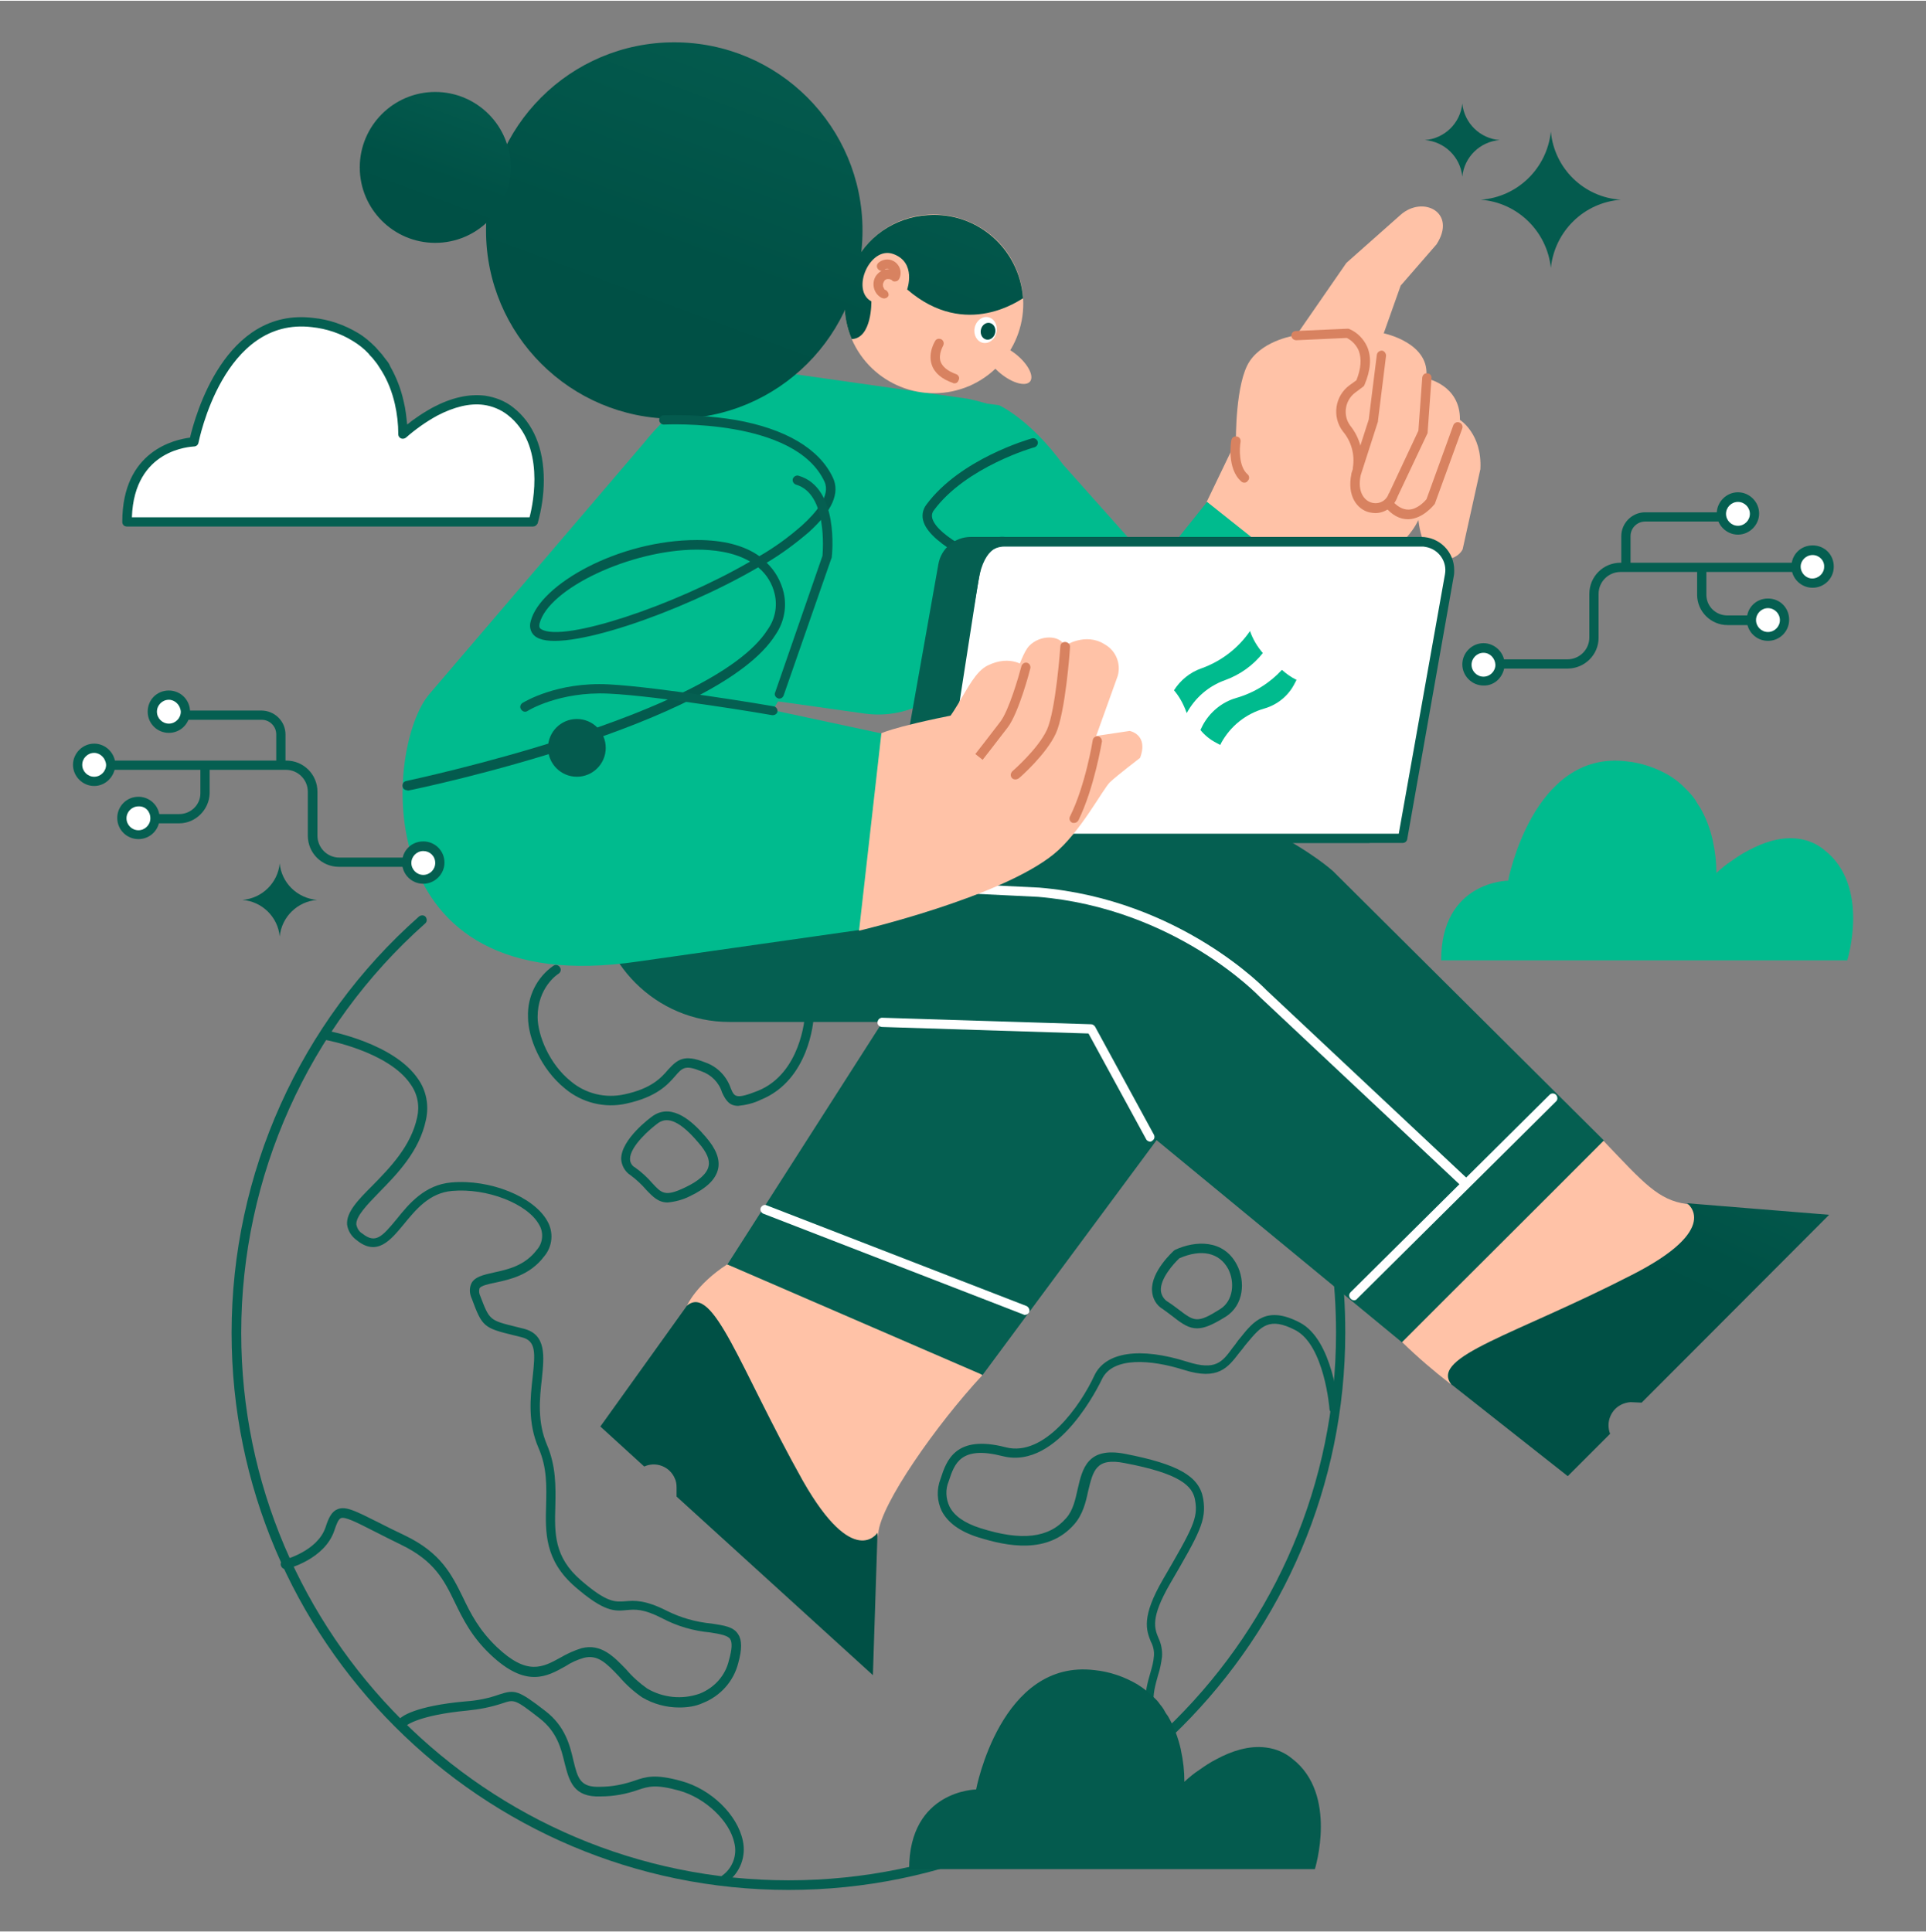 <svg width="300" height="301" viewBox="0 0 394 395" fill="none" xmlns="http://www.w3.org/2000/svg">
<rect x="0" y="0" width="394" height="395" fill="#808080" stroke="none"/>
<path d="M331.587 40.706C324.027 41.258 318.042 47.164 317.254 54.645C316.467 47.164 310.403 41.258 302.922 40.706C310.482 40.155 316.467 34.249 317.254 26.768C317.963 34.328 324.027 40.234 331.587 40.706Z" fill="#045B4E"/>
<path d="M306.781 28.501C302.765 28.816 299.536 31.966 299.143 35.982C298.749 31.966 295.52 28.816 291.504 28.501C295.52 28.186 298.749 25.036 299.143 21.02C299.536 25.036 302.765 28.186 306.781 28.501Z" fill="#045B4E"/>
<path d="M64.862 183.954C60.845 184.269 57.617 187.419 57.223 191.435C56.829 187.419 53.6 184.269 49.584 183.954C53.6 183.639 56.829 180.489 57.223 176.473C57.38 178.363 58.246 180.174 59.585 181.513C61.003 182.93 62.893 183.796 64.862 183.954Z" fill="#045B4E"/>
<path d="M246.846 102.53L252.831 90.087C252.831 90.087 252.673 78.117 255.666 73.707C258.658 69.297 265.194 68.431 265.194 68.431L275.432 53.626L286.536 43.782C291.103 39.766 298.112 43.31 293.859 49.846L286.536 58.272L283.071 68.037C283.071 68.037 292.836 70.006 291.733 77.251C291.733 77.251 298.742 78.511 298.663 85.756C298.663 85.756 303.231 88.591 302.837 95.836L299.214 112.216C297.876 114.972 291.339 116.468 290.158 106.231C290.158 106.231 287.323 112.767 280.157 114.185L274.881 125.21L246.846 102.53Z" fill="#FFC2A7"/>
<path d="M277.715 96.542H277.557C277.006 96.464 276.691 95.991 276.77 95.44C277.164 92.841 276.455 90.164 274.722 88.116C272.439 85.124 273.069 80.871 276.061 78.666L277.479 77.642C278.424 75.28 278.581 73.232 277.951 71.579C277.479 70.476 276.612 69.531 275.51 68.98L265.194 69.452C264.721 69.452 264.249 69.137 264.17 68.586C264.17 68.586 264.17 68.586 264.17 68.507C264.17 67.956 264.564 67.562 265.115 67.562L275.667 67.09C275.825 67.09 275.904 67.09 276.061 67.169C277.715 67.877 278.975 69.216 279.684 70.791C280.629 72.996 280.392 75.595 279.132 78.587C279.054 78.745 278.975 78.902 278.817 78.981L277.242 80.162C275.116 81.737 274.644 84.809 276.219 86.935C278.187 89.376 279.054 92.605 278.581 95.755C278.581 96.227 278.187 96.542 277.715 96.542Z" fill="#D88260"/>
<path d="M281.34 104.813C280.947 104.813 280.474 104.734 280.08 104.655C277.639 104.025 275.513 101.348 276.458 96.78V96.701L280.002 85.676L281.655 72.446C281.734 71.895 282.207 71.58 282.679 71.58C283.152 71.58 283.545 72.131 283.545 72.604L281.892 85.913C281.892 85.991 281.892 85.991 281.892 86.07L278.348 97.095C277.639 100.56 279.135 102.293 280.632 102.686C282.128 103.08 283.624 102.293 284.097 100.796L284.175 100.718L290.16 87.96L290.948 77.093C291.027 76.541 291.42 76.148 291.972 76.226C292.523 76.226 292.917 76.699 292.838 77.25L292.05 88.275C292.05 88.354 292.05 88.511 291.972 88.59L285.908 101.426C285.199 103.474 283.388 104.813 281.34 104.813Z" fill="#D88260"/>
<path d="M288.034 106.072C286.301 106.072 284.726 105.206 283.309 103.473C282.915 103.079 282.915 102.528 283.309 102.134C283.703 101.741 284.254 101.741 284.648 102.134L284.726 102.213C285.829 103.473 286.931 104.103 288.113 104.103C289.924 104.103 291.499 102.371 291.814 101.977L297.326 86.778C297.563 86.306 298.114 86.069 298.586 86.306C299.059 86.463 299.295 87.014 299.138 87.487L293.546 102.843C293.546 102.922 293.468 103.001 293.389 103.079C293.31 103.158 291.105 105.993 288.113 106.072H288.034Z" fill="#D88260"/>
<path d="M278.503 115.207C277.401 115.207 275.983 115.207 274.566 115.128C274.014 115.05 273.621 114.656 273.699 114.105C273.778 113.632 274.093 113.317 274.566 113.238C277.322 113.317 280.157 113.317 280.157 113.317C280.708 113.317 281.102 113.711 281.102 114.262C281.102 114.813 280.708 115.207 280.157 115.207C280.236 115.207 279.527 115.207 278.503 115.207Z" fill="#D88260"/>
<path d="M254.564 98.591C254.328 98.591 254.092 98.512 253.934 98.355C250.942 95.756 251.808 90.243 251.887 89.928C251.966 89.377 252.438 89.062 252.989 89.141C253.541 89.22 253.856 89.692 253.777 90.243C253.541 91.582 253.383 95.283 255.194 96.858C255.588 97.173 255.667 97.803 255.273 98.197C255.116 98.433 254.879 98.591 254.564 98.591Z" fill="#D88260"/>
<path d="M159.04 143.319L176.916 145.839C186.13 147.099 195.028 141.902 198.336 133.239L211.251 99.692C211.251 99.692 218.102 85.438 197.942 81.422L156.362 75.516C156.362 75.516 148.881 75.673 146.125 96.384L142.03 120.088C140.14 130.956 147.463 141.272 158.331 143.162C158.646 143.319 158.803 143.319 159.04 143.319Z" fill="#00BB8E"/>
<path d="M196.92 81.736L204.401 82.76C204.401 82.76 210.701 85.595 217.474 94.888L236.216 115.914L246.926 102.526L274.568 124.498L259.211 169.464C259.211 169.464 229.05 194.743 210.701 169.779L189.281 143.004L196.92 81.736Z" fill="#00BB8E"/>
<path d="M328.115 233.175L272.675 178.05C272.675 178.05 254.799 161.828 223.142 160.41L177.23 161.591L192.193 218.291L230.387 227.978L286.772 274.44L328.115 233.175Z" fill="#055F51"/>
<path d="M148.725 258.533C142.346 262.707 140.535 266.959 140.535 266.959C140.535 266.959 174.634 337.126 179.674 313.501C180.146 307.594 191.565 291.293 200.936 281.213C186.446 267.983 161.798 262.943 148.725 258.533Z" fill="#FFC2A7"/>
<path d="M140.533 266.959L122.814 291.686L131.792 299.876C134.154 298.774 136.989 299.876 138.013 302.239C138.328 302.869 138.407 303.499 138.407 304.208V306.019L178.569 342.559L179.514 313.421C179.514 313.421 174.632 321.06 164.237 302.79C151.243 279.559 145.967 262.47 140.533 266.959Z" fill="url(#paint0_linear_435_122)"/>
<path d="M286.848 274.438C289.998 277.509 293.305 280.344 296.77 283.022C296.77 283.022 368.433 252.231 345.044 246.167C339.216 245.379 336.224 241.836 328.034 233.252C314.331 247.033 297.085 264.122 286.848 274.438Z" fill="#FFC2A7"/>
<path d="M296.853 283.024L320.714 301.845L329.377 293.183C328.432 290.742 329.613 287.985 332.054 287.04C332.684 286.804 333.393 286.647 334.023 286.725L335.834 286.804L374.185 248.374L345.127 246.012C345.127 246.012 352.529 251.209 333.708 260.738C309.925 272.944 292.6 277.354 296.853 283.024Z" fill="url(#paint1_linear_435_122)"/>
<path d="M122.027 181.752C122.027 196.714 134.234 208.921 149.196 208.921H180.539L148.802 258.533L201.014 281.134L246.059 220.339C252.674 213.724 256.296 204.826 256.296 195.533C256.296 176.003 241.019 162.222 220.78 160.489L151.559 154.662C136.596 153.402 123.445 164.506 122.185 179.468C122.027 180.177 122.027 180.964 122.027 181.752Z" fill="#055F51"/>
<path d="M209.676 268.849C209.597 268.849 209.439 268.849 209.361 268.77L156.126 248.137C155.653 247.901 155.417 247.35 155.653 246.877C155.889 246.484 156.362 246.247 156.756 246.405L209.991 267.037C210.463 267.274 210.699 267.825 210.542 268.297C210.384 268.612 210.069 268.849 209.676 268.849Z" fill="white"/>
<path d="M299.372 242.547C299.136 242.547 298.9 242.468 298.742 242.311L257.713 203.802C257.477 203.566 240.467 185.689 212.353 183.327L123.681 178.996C123.13 178.996 122.736 178.523 122.815 177.972C122.815 177.421 123.287 177.027 123.838 177.106L212.59 181.437C241.491 183.878 258.973 202.306 259.131 202.463L300.081 240.893C300.475 241.287 300.475 241.838 300.081 242.232C299.923 242.468 299.608 242.547 299.372 242.547Z" fill="white"/>
<path d="M277.008 265.858C276.772 265.858 276.535 265.779 276.299 265.543C275.905 265.149 275.905 264.598 276.299 264.205L317.013 223.806C317.407 223.412 318.037 223.491 318.352 223.884C318.667 224.278 318.667 224.83 318.352 225.145L277.638 265.543C277.48 265.779 277.244 265.858 277.008 265.858Z" fill="white"/>
<path d="M235.35 233.412C235.035 233.412 234.641 233.255 234.483 232.94L222.671 211.283L180.382 209.945C179.831 209.866 179.437 209.472 179.516 208.921C179.595 208.448 179.91 208.133 180.382 208.055L223.222 209.393C223.537 209.393 223.852 209.63 224.01 209.866L236.058 231.995C236.295 232.467 236.137 233.018 235.665 233.255C235.665 233.333 235.507 233.333 235.35 233.412Z" fill="white"/>
<path d="M155.892 75.279C155.892 75.279 142.583 76.775 131.716 90.478L87.852 141.823C78.717 152.376 74.307 204.902 130.535 196.554L175.895 190.097L180.856 150.013L158.097 145.131L169.595 125.758C169.595 125.837 164.161 78.665 155.892 75.279Z" fill="#00BB8E"/>
<path d="M174.317 54.726C172.27 59.372 172.27 64.57 174.238 69.216C178.255 78.509 188.965 82.761 198.257 78.824C207.55 74.807 211.802 64.097 207.865 54.805C203.927 45.512 193.06 41.26 183.767 45.197C179.515 47.087 176.128 50.474 174.317 54.726Z" fill="#FFC2A7"/>
<path d="M210.713 77.895C211.588 76.813 210.325 74.339 207.891 72.369C205.457 70.398 202.774 69.678 201.898 70.76C201.022 71.842 202.286 74.316 204.72 76.286C207.154 78.257 209.837 78.977 210.713 77.895Z" fill="#FFC2A7"/>
<path d="M174.317 54.726C172.27 59.372 172.27 64.569 174.238 69.216C178.412 69.058 178.255 61.498 178.255 61.498C174.002 59.214 177.94 50.079 182.743 51.812C187.547 53.544 185.578 59.057 185.578 59.057C197.706 69.531 209.046 60.868 209.282 60.868C208.573 50.788 199.911 43.149 189.831 43.858C182.98 44.252 176.995 48.426 174.317 54.726Z" fill="url(#paint2_linear_435_122)"/>
<path d="M181.251 59.217L181.094 59.139C181.094 59.139 180.936 59.06 181.015 59.139C181.094 59.217 180.936 59.06 180.936 59.06L180.858 58.902C180.779 58.745 180.858 58.981 180.858 58.902C180.858 58.824 180.779 58.824 180.779 58.745C180.779 58.666 180.7 58.587 180.7 58.587C180.7 58.666 180.779 58.666 180.7 58.587C180.7 58.508 180.621 58.43 180.621 58.351C180.621 58.351 180.543 58.194 180.621 58.272C180.7 58.351 180.621 58.194 180.621 58.115C180.621 58.036 180.621 58.036 180.621 57.957C180.621 57.957 180.7 57.8 180.7 57.721C180.7 57.642 180.7 57.642 180.7 57.721C180.7 57.642 180.779 57.564 180.779 57.564C180.779 57.485 180.858 57.485 180.858 57.406C180.7 57.563 180.858 57.327 180.858 57.406C180.936 57.327 180.936 57.327 180.936 57.249C180.936 57.17 181.094 57.091 181.015 57.17C180.936 57.249 181.094 57.17 181.094 57.091C181.173 57.091 181.251 57.012 181.251 57.012C181.173 57.012 181.173 57.012 181.251 57.012L181.488 56.934C181.33 56.934 181.645 56.855 181.488 56.934H181.881C181.724 56.934 181.881 56.934 181.96 56.934L182.118 57.012C182.196 57.012 182.275 57.091 182.196 57.012L182.354 57.091C182.354 57.091 182.59 57.249 182.433 57.17C182.669 57.406 182.905 57.485 183.22 57.406C183.535 57.406 183.771 57.17 183.929 56.934C184.638 55.595 184.086 53.941 182.748 53.232C181.724 52.681 180.464 52.917 179.676 53.626C179.283 54.02 179.283 54.571 179.676 54.965C180.07 55.359 180.621 55.359 181.015 54.965C180.858 55.122 181.094 54.965 181.094 54.886C181.251 54.729 181.015 54.886 181.173 54.886L181.409 54.807C181.251 54.886 181.409 54.807 181.488 54.807C181.566 54.807 181.803 54.807 181.566 54.807L181.803 54.886C182.039 54.965 181.724 54.807 181.881 54.886C181.881 54.886 182.118 55.044 181.96 54.886C182.039 54.965 182.039 54.965 182.118 55.044C182.196 55.122 182.039 54.965 182.196 55.122C182.196 55.201 182.354 55.359 182.275 55.201C182.275 55.28 182.354 55.358 182.354 55.437C182.354 55.516 182.354 55.752 182.354 55.516C182.354 55.595 182.354 55.674 182.354 55.674C182.354 55.752 182.354 55.752 182.354 55.831C182.354 55.752 182.354 55.674 182.354 55.752C182.354 55.831 182.275 56.067 182.354 55.831L183.85 55.674C183.141 55.044 182.118 54.807 181.173 54.965C180.306 55.122 179.598 55.674 179.125 56.382C178.259 57.879 178.731 59.847 180.228 60.714C180.306 60.714 180.306 60.792 180.385 60.792C180.858 61.029 181.488 60.871 181.724 60.399C181.881 60.162 181.724 59.532 181.251 59.217Z" fill="#D88260"/>
<path d="M203.859 67.812C204.152 66.363 203.388 64.985 202.151 64.735C200.915 64.485 199.675 65.457 199.382 66.907C199.089 68.356 199.854 69.734 201.09 69.984C202.326 70.234 203.566 69.261 203.859 67.812Z" fill="white"/>
<path d="M203.589 67.91C203.779 66.973 203.276 66.08 202.466 65.916C201.656 65.752 200.846 66.379 200.656 67.317C200.466 68.255 200.969 69.148 201.779 69.312C202.589 69.476 203.399 68.848 203.589 67.91Z" fill="#005045"/>
<path d="M137.935 85.517C159.202 85.517 176.443 68.276 176.443 47.009C176.443 25.741 159.202 8.5 137.935 8.5C116.667 8.5 99.426 25.741 99.426 47.009C99.426 68.276 116.667 85.517 137.935 85.517Z" fill="url(#paint3_linear_435_122)"/>
<path d="M89.033 49.528C97.557 49.528 104.468 42.618 104.468 34.093C104.468 25.569 97.557 18.658 89.033 18.658C80.508 18.658 73.598 25.569 73.598 34.093C73.598 42.618 80.508 49.528 89.033 49.528Z" fill="url(#paint4_linear_435_122)"/>
<path d="M195.265 78.272C195.186 78.272 195.029 78.272 194.95 78.194C192.666 77.406 191.17 76.146 190.619 74.493C189.752 71.972 191.327 69.531 191.406 69.453C191.721 69.059 192.351 69.059 192.745 69.374C193.06 69.689 193.139 70.082 192.981 70.476C192.981 70.555 191.879 72.287 192.43 73.862C192.824 74.886 193.847 75.752 195.58 76.382C196.052 76.54 196.367 77.091 196.131 77.564C195.974 78.036 195.659 78.272 195.265 78.272Z" fill="#D88260"/>
<path d="M83.285 161.511C82.734 161.511 82.34 161.118 82.34 160.566C82.34 160.094 82.655 159.7 83.127 159.621C83.757 159.464 145.891 146.391 157.074 128.594C158.57 126.468 159.042 123.869 158.491 121.428C158.019 119.301 156.837 117.333 155.105 115.915C139.04 125.286 115.179 133.476 109.824 130.248C108.642 129.618 108.17 128.2 108.564 126.94C110.454 119.459 126.519 110.324 142.584 110.324H142.662C147.939 110.324 152.27 111.426 155.341 113.631C158.491 111.82 161.405 109.694 164.161 107.253C166.917 104.733 169.989 101.189 168.65 98.354C162.586 85.36 136.205 86.699 135.969 86.699C135.417 86.778 134.945 86.384 134.866 85.911C134.787 85.36 135.181 84.888 135.654 84.809C135.732 84.809 135.732 84.809 135.811 84.809C140.694 84.651 145.576 84.966 150.459 85.754C160.696 87.565 167.626 91.66 170.382 97.566C171.879 100.716 170.225 104.418 165.421 108.749C162.744 111.033 159.909 113.159 156.837 114.97C158.57 116.624 159.751 118.75 160.302 121.034C161.011 124.026 160.381 127.176 158.649 129.696C147.072 148.203 86.041 161.118 83.442 161.59L83.285 161.511ZM142.584 112.293C129.039 112.293 112.186 120.246 110.375 127.413C110.217 128.2 110.454 128.436 110.769 128.594C115.257 131.271 137.701 123.869 153.451 114.734C149.986 112.686 145.655 112.293 142.584 112.293Z" fill="#045B4E"/>
<path d="M235.506 128.042C235.428 128.042 235.349 128.042 235.27 128.042C230.86 126.861 192.194 115.993 188.965 106.701C188.493 105.441 188.729 104.102 189.516 103.078C196.446 93.707 210.543 89.691 211.094 89.533C211.566 89.376 212.118 89.691 212.275 90.163C212.433 90.636 212.118 91.187 211.645 91.344C211.488 91.344 197.628 95.361 191.091 104.181C190.619 104.732 190.54 105.441 190.776 106.071C193.218 113.079 224.088 123.002 235.821 126.152C236.294 126.309 236.609 126.782 236.53 127.333C236.294 127.806 235.979 128.042 235.506 128.042Z" fill="#045B4E"/>
<path d="M182.984 171.356H280.004L289.612 117.491C290.163 114.341 288.037 111.349 284.887 110.797C284.572 110.719 284.178 110.719 283.863 110.719H198.656C195.821 110.719 193.458 112.766 192.907 115.522L182.984 171.356Z" fill="#055F51"/>
<path d="M280.002 172.3H182.982C182.667 172.3 182.431 172.142 182.273 171.985C182.116 171.748 182.037 171.512 182.037 171.197L191.96 115.285C192.511 112.056 195.346 109.693 198.575 109.693H283.861C287.562 109.693 290.633 112.686 290.633 116.466C290.633 116.86 290.633 117.253 290.555 117.647L280.947 171.512C280.868 171.985 280.475 172.3 280.002 172.3ZM184.085 170.41H279.215L288.665 117.332C289.137 114.733 287.405 112.213 284.727 111.741C284.412 111.662 284.176 111.662 283.861 111.662H198.653C196.291 111.662 194.322 113.316 193.85 115.678L184.085 170.41Z" fill="#055F51"/>
<path d="M189.914 171.356H286.934L296.542 117.491C297.093 114.341 294.967 111.349 291.817 110.797C291.502 110.719 291.108 110.719 290.793 110.719H205.507C202.672 110.719 200.309 112.766 199.837 115.522L189.914 171.356Z" fill="white"/>
<path d="M286.932 172.3H189.912C189.597 172.3 189.361 172.142 189.203 171.985C189.046 171.748 188.967 171.512 188.967 171.197L198.889 115.285C199.441 112.056 202.276 109.693 205.504 109.693H290.712C294.413 109.693 297.484 112.686 297.484 116.466C297.484 116.86 297.484 117.253 297.406 117.647L287.877 171.512C287.798 171.985 287.404 172.3 286.932 172.3ZM191.014 170.41H286.144L295.594 117.332C296.067 114.733 294.334 112.213 291.657 111.741C291.342 111.662 291.106 111.662 290.791 111.662H205.504C203.142 111.662 201.173 113.316 200.701 115.678L191.014 170.41Z" fill="#055F51"/>
<path d="M262.24 136.89C259.745 139.588 256.59 141.567 252.92 142.629C249.952 143.473 247.446 145.559 245.994 148.317L245.573 149.191C246.449 150.278 247.577 151.184 248.856 151.838L249.622 152.241C249.694 152.142 249.775 151.989 249.793 151.881C251.692 148.42 254.827 145.883 258.668 144.793C261.349 144.012 263.594 142.162 264.83 139.701L265.234 138.935C264.152 138.425 263.16 137.707 262.24 136.89Z" fill="#00BB8E"/>
<path d="M242.77 145.732C244.465 142.603 247.243 140.19 250.612 138.992C253.697 137.876 256.371 135.947 258.331 133.451C257.201 132.124 256.305 130.657 255.709 128.945C253.316 132.444 249.851 135.117 245.795 136.575C243.456 137.382 241.475 138.996 240.164 141.064C241.246 142.33 242.082 143.846 242.683 145.503C242.683 145.503 242.726 145.618 242.77 145.732Z" fill="#00BB8E"/>
<path d="M191.958 171.355L190.068 171.04L198.258 118.356C198.888 114.655 200.227 112.056 202.117 110.639C203.141 109.851 204.401 109.536 205.661 109.694L205.346 111.584C205.188 111.584 201.408 111.111 200.148 118.671L191.958 171.355Z" fill="#055F51"/>
<path d="M180.302 149.855C180.302 149.855 184.082 147.965 203.454 144.578C206.526 144.027 208.337 134.262 210.542 131.978C212.747 129.695 216.842 129.695 217.787 131.978C217.787 131.978 222.039 129.143 225.977 131.663C228.261 132.923 229.363 135.601 228.654 138.121L224.244 150.406L231.096 149.382C231.096 149.382 235.033 150.091 233.222 154.895C233.222 154.895 228.497 158.517 227.079 159.856C225.662 161.195 220.937 170.251 215.582 174.582C204.636 183.481 175.734 190.253 175.734 190.253L180.302 149.855Z" fill="#FFC2A7"/>
<path d="M219.679 168.205C219.522 168.205 219.364 168.205 219.285 168.127C218.813 167.89 218.655 167.339 218.892 166.867C222.042 160.567 223.538 151.353 223.538 151.274C223.617 150.723 224.168 150.408 224.641 150.487C225.113 150.565 225.428 151.038 225.428 151.51C225.349 151.904 223.853 161.039 220.624 167.654C220.388 168.048 220.073 168.205 219.679 168.205Z" fill="#D88260"/>
<path d="M207.711 159.305C207.159 159.305 206.766 158.912 206.766 158.36C206.766 158.124 206.923 157.809 207.081 157.652C207.159 157.573 212.357 153.084 214.168 149.147C215.979 145.209 216.924 132.137 216.924 131.979C217.003 131.428 217.476 131.113 218.027 131.192C218.499 131.27 218.893 131.664 218.893 132.137C218.893 132.688 217.948 145.682 215.979 149.934C214.011 154.187 208.656 158.912 208.419 159.069C208.183 159.227 207.947 159.305 207.711 159.305Z" fill="#D88260"/>
<path d="M209.836 136.311C209.836 136.311 206.844 133.633 202.04 135.996C197.236 138.358 195.582 149.304 186.92 152.848C186.92 152.848 204.245 157.731 209.836 136.311Z" fill="#FFC2A7"/>
<path d="M201.016 155.29L199.52 154.109C199.52 154.109 202.433 150.408 204.638 147.494C206.371 145.21 208.34 138.438 208.97 136.075C209.127 135.603 209.678 135.288 210.151 135.445C210.623 135.603 210.86 136.075 210.781 136.548C210.702 136.942 208.418 145.683 206.135 148.675C203.851 151.668 201.016 155.29 201.016 155.29Z" fill="#D88260"/>
<path d="M118.01 158.754C121.272 158.754 123.916 156.11 123.916 152.848C123.916 149.586 121.272 146.941 118.01 146.941C114.748 146.941 112.104 149.586 112.104 152.848C112.104 156.11 114.748 158.754 118.01 158.754Z" fill="#045B4E"/>
<path d="M158.096 146.157C158.017 146.157 158.017 146.157 157.939 146.157C157.702 146.078 134.786 142.219 124.47 141.747C114.469 141.274 108.011 145.212 107.932 145.291C107.46 145.606 106.909 145.448 106.594 144.976C106.279 144.503 106.436 143.952 106.909 143.637C107.224 143.479 113.917 139.306 124.549 139.857C134.944 140.408 158.017 144.267 158.254 144.346C158.805 144.424 159.12 144.976 159.041 145.448C158.962 145.842 158.569 146.157 158.096 146.157Z" fill="#055F51"/>
<path d="M159.435 142.77C159.356 142.77 159.199 142.77 159.12 142.691C158.647 142.534 158.332 141.983 158.569 141.51L168.255 113.554C168.334 112.373 169.279 100.875 162.821 98.985C162.349 98.828 162.034 98.276 162.191 97.804C162.349 97.331 162.9 97.016 163.372 97.174C171.72 99.615 170.224 113.318 170.145 113.869C170.145 113.948 170.145 114.026 170.066 114.105L160.301 142.14C160.144 142.534 159.829 142.77 159.435 142.77Z" fill="#055F51"/>
<path d="M161.328 386.501C98.486 386.501 47.377 335.392 47.377 272.55C47.377 239.947 61.316 208.92 85.728 187.342C86.122 187.027 86.752 187.027 87.067 187.421C87.382 187.815 87.382 188.445 86.988 188.76C63.048 210.022 49.346 240.499 49.346 272.55C49.346 334.29 99.588 384.532 161.328 384.532C223.068 384.532 273.311 334.29 273.311 272.55C273.311 267.431 272.996 262.312 272.287 257.194C272.208 256.642 272.602 256.17 273.074 256.091C273.547 256.012 274.098 256.406 274.177 256.879C274.886 262.076 275.201 267.274 275.201 272.471C275.201 335.392 224.092 386.501 161.328 386.501Z" fill="#055F51"/>
<path d="M138.963 349.173C136.285 349.173 133.687 348.464 131.403 347.125C129.67 345.944 128.095 344.527 126.678 342.873C124 340.038 122.268 338.305 119.433 339.014C118.094 339.408 116.834 339.959 115.653 340.747C111.873 342.873 107.62 345.235 100.375 338.384C96.438 334.683 94.627 330.903 93.052 327.674C90.847 323.107 88.878 319.169 82.027 315.862C79.9 314.838 78.089 313.893 76.514 313.105C72.813 311.215 70.608 310.113 69.742 310.428C69.19 310.664 68.797 311.767 68.403 312.948C66.434 318.854 58.953 320.744 58.638 320.823C58.165 320.98 57.614 320.665 57.457 320.114C57.299 319.642 57.614 319.09 58.165 318.933C58.244 318.933 64.938 317.2 66.592 312.318C67.222 310.349 67.852 309.089 69.033 308.617C70.687 307.908 72.655 308.932 77.38 311.294C78.877 312.082 80.688 312.948 82.814 313.972C90.217 317.515 92.422 322.004 94.705 326.65C96.28 329.958 98.013 333.344 101.635 336.809C107.857 342.715 111.007 340.983 114.708 338.935C116.047 338.148 117.464 337.518 118.96 337.045C122.977 336.022 125.575 338.778 128.095 341.377C129.355 342.873 130.852 344.212 132.427 345.314C135.655 347.204 139.593 347.598 143.137 346.338C146.129 345.157 148.413 342.637 149.122 339.487C149.752 337.282 149.83 335.864 149.358 335.155C148.885 334.447 147.31 334.132 145.263 333.817C141.877 333.502 138.569 332.557 135.577 330.982C131.639 328.934 129.907 329.092 128.174 329.249C125.733 329.485 123.607 329.643 117.7 324.524C111.4 319.09 111.558 313.342 111.715 307.75C111.794 303.97 111.952 300.112 110.14 296.017C107.935 290.898 108.487 285.779 108.959 281.605C109.51 276.565 109.668 274.124 106.675 273.415L105.1 273.022C98.958 271.525 98.643 271.289 96.517 265.54C96.044 264.517 95.965 263.414 96.438 262.39C97.147 261.052 98.879 260.658 101.005 260.185C103.84 259.555 107.305 258.847 109.825 255.539C111.085 254.122 111.243 251.995 110.298 250.42C107.935 246.089 99.588 242.86 92.5 243.49C87.854 243.884 85.098 247.27 82.578 250.342C79.9 253.57 77.144 256.957 72.97 253.57C71.868 252.783 71.159 251.602 71.002 250.342C70.844 247.822 73.207 245.38 76.199 242.388C79.743 238.765 84.074 234.355 85.334 228.449C85.885 226.087 85.413 223.645 83.995 221.677C79.507 214.983 66.749 212.62 66.67 212.62C66.198 212.384 65.962 211.833 66.119 211.36C66.277 210.967 66.592 210.73 66.985 210.73C67.537 210.809 80.688 213.329 85.57 220.653C87.224 223.015 87.775 226.008 87.145 228.922C85.807 235.379 81.239 240.025 77.538 243.805C75.018 246.404 72.813 248.688 72.892 250.342C73.049 251.129 73.443 251.838 74.152 252.232C76.829 254.358 78.168 252.862 81.16 249.239C83.68 246.089 86.909 242.23 92.343 241.758C100.218 241.049 109.195 244.672 111.952 249.633C113.29 251.917 113.054 254.83 111.322 256.878C108.408 260.737 104.313 261.603 101.399 262.233C99.903 262.548 98.407 262.863 98.092 263.414C97.934 263.965 98.013 264.517 98.249 264.989C100.139 269.95 100.139 269.95 105.573 271.289L107.148 271.683C111.794 272.864 111.322 277.274 110.849 281.92C110.377 286.015 109.904 290.74 111.873 295.387C113.763 299.797 113.684 303.97 113.605 307.908C113.448 313.499 113.29 318.382 118.882 323.185C124.158 327.753 125.812 327.595 127.938 327.438C129.749 327.28 131.954 327.123 136.443 329.407C139.278 330.824 142.349 331.69 145.578 332.005C148.098 332.399 150.067 332.635 151.012 334.21C151.799 335.392 151.799 337.282 151.012 340.117C150.067 343.818 147.389 346.81 143.845 348.228C142.349 348.937 140.617 349.173 138.963 349.173Z" fill="#055F51"/>
<path d="M151.01 226.087C149.278 226.087 148.49 225.063 147.703 223.33C147.073 221.283 145.498 219.708 143.45 218.999C140.143 217.66 139.591 218.29 138.095 220.023C136.599 221.755 134.315 224.275 128.173 225.614C123.763 226.638 119.038 225.457 115.573 222.543C110.611 218.527 108.013 212.148 108.013 207.895C107.855 203.722 109.824 199.784 113.21 197.422C113.683 197.107 114.234 197.264 114.549 197.737C114.864 198.209 114.706 198.76 114.234 199.075C114.076 199.154 109.981 201.832 109.981 207.895C109.981 211.597 112.344 217.503 116.754 221.047C119.825 223.645 123.92 224.59 127.779 223.724C133.291 222.543 135.26 220.338 136.678 218.684C138.568 216.637 139.906 215.455 144.238 217.188C146.758 218.054 148.648 220.023 149.514 222.543C150.223 224.197 150.459 224.827 155.026 223.015C163.846 219.472 164.634 207.895 164.634 207.817C164.634 207.344 165.106 206.95 165.579 206.95C166.13 206.95 166.524 207.423 166.445 207.974C166.445 208.525 165.579 220.81 155.656 224.827C154.239 225.535 152.585 225.929 151.01 226.087Z" fill="#055F51"/>
<path d="M239.683 354.845C239.526 354.845 239.368 354.845 239.29 354.766C232.675 351.616 234.171 346.025 235.352 342.008C235.667 340.906 235.982 339.803 236.061 338.622C236.14 337.598 235.903 336.575 235.431 335.708C234.486 333.346 233.462 330.668 237.872 323.03C244.015 312.477 245.117 310.43 244.487 306.807C244.015 303.815 241.337 301.295 230.076 299.168C224.17 297.987 223.618 300.743 222.595 304.917C222.122 307.201 221.492 309.721 219.76 311.69C214.326 317.911 205.978 316.178 200.151 314.367C196.371 313.186 193.93 311.375 192.67 309.012C191.646 306.886 191.567 304.523 192.433 302.318C193.615 298.696 195.426 293.262 205.742 295.94C213.696 297.987 221.098 287.277 223.855 281.292C226.138 276.41 233.226 275.386 242.912 278.457C248.661 280.268 250 278.536 252.126 275.622C252.52 275.15 252.913 274.598 253.307 274.047L253.701 273.575C256.457 270.11 259.135 266.881 265.907 270.425C272.68 273.968 273.782 287.513 273.861 288.065C273.861 288.616 273.467 289.01 272.916 289.01C272.443 289.01 272.05 288.695 271.971 288.143C271.971 287.986 270.947 275.15 265.041 272C259.607 269.165 257.953 271.212 255.118 274.598L254.725 275.071C254.331 275.622 253.937 276.095 253.543 276.567C251.181 279.638 249.212 282.316 242.203 280.111C235.51 277.985 227.635 277.355 225.43 282.001C225.036 282.788 216.61 300.665 205.112 297.751C196.528 295.546 195.268 299.247 194.087 302.87C193.378 304.523 193.457 306.413 194.245 308.067C195.19 309.957 197.316 311.453 200.545 312.477C208.971 315.155 214.562 314.525 218.106 310.43C219.523 308.855 219.996 306.571 220.468 304.445C221.413 300.35 222.437 295.782 230.155 297.278C241.022 299.405 245.353 301.846 246.141 306.492C246.85 310.902 245.432 313.422 239.29 323.975C235.352 330.826 236.14 332.952 237.006 335C237.557 336.181 237.793 337.441 237.715 338.78C237.557 340.04 237.321 341.3 236.927 342.481C235.746 346.655 234.722 350.513 239.92 353.033C240.392 353.27 240.628 353.821 240.392 354.293C240.392 354.687 240.077 354.845 239.683 354.845Z" fill="#055F51"/>
<path d="M244.883 271.604C243.229 271.604 241.89 270.738 240 269.242C239.37 268.769 238.662 268.218 237.874 267.667C236.535 266.879 235.748 265.462 235.669 263.887C235.433 259.949 240 255.854 240.158 255.697C240.236 255.618 240.315 255.618 240.394 255.539C244.489 253.649 250.238 253.334 252.994 258.532C254.805 261.918 254.49 266.879 250.71 269.242C248.033 270.896 246.379 271.604 244.883 271.604ZM241.26 257.272C240.079 258.374 237.323 261.446 237.48 263.887C237.559 264.832 238.11 265.698 238.898 266.171C239.764 266.722 240.473 267.273 241.103 267.746C244.332 270.187 244.883 270.659 249.608 267.667C252.364 265.934 252.6 262.076 251.262 259.477C249.45 256.091 245.749 255.303 241.26 257.272Z" fill="#055F51"/>
<path d="M148.256 385.321C147.705 385.321 147.311 384.927 147.311 384.376C147.311 384.061 147.468 383.825 147.705 383.589C149.831 382.092 150.855 379.415 150.225 376.895C149.28 372.406 144.318 367.681 138.963 366.185C134.16 364.846 132.663 365.319 130.537 366.027C128.096 366.894 125.497 367.366 122.898 367.366C117.228 367.602 116.441 364.137 115.496 360.515C114.787 357.522 113.921 354.136 110.377 351.38C105.337 347.442 105.18 347.521 102.817 348.309C100.455 349.096 98.013 349.569 95.572 349.805C85.65 350.75 83.287 352.797 83.208 352.797C82.814 353.112 82.263 353.112 81.87 352.719C81.476 352.325 81.476 351.774 81.87 351.38C82.106 351.144 84.626 348.86 95.336 347.915C97.698 347.757 99.982 347.285 102.187 346.497C105.337 345.474 106.046 345.631 111.558 349.884C115.653 353.034 116.598 356.971 117.307 360.042C118.173 363.586 118.646 365.555 122.741 365.397C125.182 365.397 127.545 364.925 129.828 364.137C132.112 363.35 134.002 362.72 139.357 364.216C145.5 365.87 150.855 371.146 151.957 376.422C152.666 379.651 151.406 382.959 148.728 384.927C148.65 385.242 148.413 385.321 148.256 385.321Z" fill="#055F51"/>
<path d="M136.599 245.853C134.709 245.853 133.607 244.751 132.189 243.255C131.244 242.152 130.142 241.128 128.96 240.262C127.858 239.553 127.149 238.293 127.07 236.955C127.07 232.938 132.977 228.528 133.685 228.056C137.623 225.536 141.718 229.316 144.395 232.466C146.443 234.828 147.309 236.955 146.915 238.923C146.443 241.128 144.553 242.939 141.088 244.593C139.67 245.302 138.174 245.696 136.599 245.853ZM134.709 229.552C133.055 230.733 128.882 234.356 128.882 236.955C128.882 237.663 129.275 238.372 129.905 238.687C131.244 239.632 132.425 240.735 133.449 241.916C135.339 243.963 136.048 244.751 140.143 242.782C142.978 241.443 144.632 239.947 144.947 238.451C145.262 237.112 144.553 235.537 142.899 233.647C138.332 228.213 136.048 228.686 134.709 229.552Z" fill="#055F51"/>
<path d="M377.892 196.318H294.811C294.811 180.096 308.513 180.017 308.513 180.017C308.513 180.017 313.553 153.242 332.768 155.605C335.839 155.92 338.832 156.943 341.509 158.518C342.769 159.306 343.872 160.172 344.896 161.275C345.053 161.432 345.289 161.668 345.447 161.826C345.604 161.983 345.841 162.298 346.077 162.535C346.392 162.928 346.786 163.401 347.022 163.873C347.258 164.267 347.494 164.661 347.731 164.976C348.991 167.102 349.857 169.465 350.408 171.906V171.985C350.881 174.111 351.117 176.237 351.117 178.442C352.062 177.576 353.086 176.71 354.188 176.001C355.291 175.213 356.472 174.426 357.732 173.796C360.646 172.221 364.268 170.961 367.812 171.433C369.781 171.67 371.671 172.457 373.167 173.717C382.696 181.041 377.892 196.318 377.892 196.318Z" fill="#00BB8E"/>
<path d="M109.042 106.621H25.961C25.961 90.399 39.663 90.32 39.663 90.32C39.663 90.32 44.625 63.545 63.918 65.907C66.99 66.222 69.982 67.246 72.66 68.821C73.92 69.609 75.022 70.475 76.046 71.499L76.597 72.05C76.833 72.286 76.991 72.522 77.148 72.759C77.463 73.231 77.778 73.625 78.093 74.097C78.408 74.57 78.566 74.806 78.802 75.2C80.062 77.326 80.928 79.689 81.48 82.13V82.209C81.952 84.335 82.188 86.461 82.188 88.666C83.133 87.8 84.157 86.934 85.26 86.225C86.362 85.437 87.543 84.65 88.803 84.02C91.717 82.445 95.34 81.185 98.883 81.657C100.852 81.894 102.742 82.681 104.238 83.941C113.846 91.265 109.042 106.621 109.042 106.621Z" fill="white"/>
<path d="M109.04 107.565H25.959C25.407 107.565 25.014 107.172 25.014 106.62C25.014 91.973 35.881 89.768 38.874 89.374C39.897 85.043 45.961 62.678 64.074 64.883C67.302 65.198 70.452 66.3 73.209 67.954C74.547 68.742 75.729 69.766 76.831 70.868L77.382 71.498C77.619 71.734 77.776 71.971 78.012 72.207C78.012 72.207 78.012 72.207 78.091 72.285C78.406 72.679 78.721 73.152 79.115 73.624C79.509 74.097 79.666 74.412 79.824 74.805C81.084 77.01 82.029 79.452 82.58 81.972C82.974 83.547 83.131 85.122 83.289 86.697C83.761 86.382 84.234 85.909 84.864 85.516C86.045 84.649 87.226 83.941 88.486 83.232C92.345 81.184 95.889 80.397 99.196 80.79C101.322 81.106 103.37 81.893 105.024 83.232C109.119 86.46 111.245 91.579 111.245 98.115C111.245 101.108 110.772 104.1 109.985 106.935C109.749 107.329 109.434 107.565 109.04 107.565ZM26.982 105.675H108.331C109.119 102.683 111.56 90.713 103.842 84.728C102.425 83.626 100.692 82.917 98.96 82.68C96.125 82.287 92.896 83.074 89.431 84.885C87.147 86.145 85.021 87.642 83.052 89.374C82.659 89.689 82.029 89.689 81.714 89.296C81.556 89.138 81.477 88.902 81.477 88.665C81.477 86.618 81.241 84.492 80.769 82.444C80.217 80.082 79.351 77.798 78.091 75.751C77.855 75.357 77.619 75.042 77.382 74.648C77.146 74.254 76.752 73.782 76.437 73.388C76.28 73.152 76.044 72.915 75.886 72.758C75.729 72.6 75.571 72.443 75.414 72.207C74.469 71.183 73.366 70.317 72.185 69.608C69.665 68.033 66.751 67.088 63.837 66.773C45.646 64.568 40.685 90.162 40.606 90.398C40.527 90.871 40.134 91.186 39.661 91.186C39.189 91.264 27.455 91.579 26.982 105.675Z" fill="#055F51"/>
<path d="M268.983 382.246H185.98C185.98 366.102 199.683 365.945 199.683 365.945C199.683 365.945 204.723 339.17 223.938 341.532C227.009 341.847 230.002 342.871 232.679 344.446C233.939 345.234 235.042 346.1 236.144 347.202C236.302 347.36 236.538 347.596 236.695 347.754C236.853 347.911 237.089 348.226 237.247 348.462C237.562 348.856 237.955 349.329 238.192 349.801C238.428 350.274 238.664 350.589 238.9 350.904C240.16 353.03 241.027 355.392 241.578 357.834V357.912C242.05 360.039 242.287 362.165 242.287 364.37C243.232 363.504 244.255 362.637 245.358 361.929C246.46 361.141 247.642 360.354 248.902 359.724C251.815 358.149 255.438 356.889 258.982 357.361C260.95 357.597 262.84 358.385 264.337 359.645C273.787 366.89 268.983 382.246 268.983 382.246Z" fill="#045B4E"/>
<path d="M320.642 136.627H304.419C303.868 136.548 303.474 136.155 303.553 135.603C303.632 135.131 303.947 134.816 304.419 134.737H320.642C323.083 134.737 325.131 132.768 325.131 130.248V121.35C325.131 117.806 327.965 114.971 331.509 114.971H369.861C370.412 114.892 370.884 115.286 370.884 115.837C370.963 116.388 370.569 116.861 370.018 116.861C369.939 116.861 369.939 116.861 369.861 116.861H331.509C329.068 116.861 327.021 118.83 327.021 121.35V130.327C327.021 133.792 324.186 136.627 320.642 136.627Z" fill="#055F51"/>
<path d="M360.723 127.726H353.399C350.013 127.726 347.178 124.97 347.178 121.505V116.623C347.178 116.071 347.571 115.678 348.123 115.678C348.674 115.678 349.068 116.071 349.068 116.623V121.505C349.068 123.868 350.958 125.758 353.399 125.758H360.723C361.274 125.758 361.668 126.151 361.668 126.703C361.668 127.333 361.195 127.726 360.723 127.726Z" fill="#055F51"/>
<path d="M332.611 116.623C332.06 116.623 331.666 116.229 331.666 115.678V109.535C331.666 106.858 333.871 104.653 336.549 104.653H354.11C354.661 104.574 355.134 104.968 355.134 105.519C355.212 106.07 354.819 106.543 354.267 106.543C354.189 106.543 354.189 106.543 354.11 106.543H336.549C334.895 106.543 333.556 107.881 333.556 109.535V115.678C333.556 116.229 333.162 116.623 332.611 116.623Z" fill="#055F51"/>
<path d="M355.529 108.278C357.399 108.278 358.915 106.762 358.915 104.892C358.915 103.022 357.399 101.506 355.529 101.506C353.659 101.506 352.143 103.022 352.143 104.892C352.143 106.762 353.659 108.278 355.529 108.278Z" fill="white"/>
<path d="M355.529 109.221C353.166 109.221 351.197 107.252 351.197 104.89C351.197 102.527 353.166 100.559 355.529 100.559C357.891 100.559 359.86 102.527 359.86 104.89C359.86 107.252 357.891 109.221 355.529 109.221ZM355.529 102.527C354.19 102.527 353.087 103.63 353.087 104.969C353.087 106.307 354.19 107.41 355.529 107.41C356.867 107.41 357.97 106.307 357.97 104.969C357.97 103.63 356.867 102.527 355.529 102.527Z" fill="#055F51"/>
<path d="M370.806 119.224C372.676 119.224 374.192 117.708 374.192 115.837C374.192 113.967 372.676 112.451 370.806 112.451C368.936 112.451 367.42 113.967 367.42 115.837C367.42 117.708 368.936 119.224 370.806 119.224Z" fill="white"/>
<path d="M370.804 120.088C368.441 120.088 366.473 118.198 366.473 115.757C366.473 113.316 368.363 111.426 370.804 111.426C373.245 111.426 375.135 113.316 375.135 115.757C375.135 118.198 373.166 120.088 370.804 120.088ZM370.804 113.395C369.465 113.395 368.363 114.497 368.363 115.757C368.363 117.096 369.465 118.198 370.725 118.198C372.064 118.198 373.166 117.096 373.166 115.836C373.245 114.497 372.143 113.395 370.804 113.395Z" fill="#055F51"/>
<path d="M361.668 130.011C363.538 130.011 365.054 128.495 365.054 126.625C365.054 124.754 363.538 123.238 361.668 123.238C359.797 123.238 358.281 124.754 358.281 126.625C358.281 128.495 359.797 130.011 361.668 130.011Z" fill="white"/>
<path d="M361.671 130.955C359.309 130.955 357.34 129.065 357.34 126.624C357.34 124.183 359.23 122.293 361.671 122.293C364.112 122.293 366.002 124.183 366.002 126.624C366.002 129.065 364.034 130.955 361.671 130.955ZM361.671 124.262C360.332 124.262 359.23 125.364 359.23 126.703C359.23 128.042 360.332 129.144 361.671 129.144C363.01 129.144 364.112 128.042 364.112 126.703C364.112 125.364 363.01 124.262 361.671 124.262Z" fill="#055F51"/>
<path d="M303.476 139.226C305.346 139.226 306.862 137.71 306.862 135.839C306.862 133.969 305.346 132.453 303.476 132.453C301.606 132.453 300.09 133.969 300.09 135.839C300.09 137.71 301.606 139.226 303.476 139.226Z" fill="white"/>
<path d="M303.474 140.092C301.111 140.092 299.143 138.123 299.143 135.761C299.143 133.398 301.111 131.43 303.474 131.43C305.836 131.43 307.805 133.398 307.805 135.761C307.726 138.202 305.836 140.171 303.474 140.092ZM303.474 133.398C302.135 133.398 301.033 134.501 301.033 135.84C301.033 137.178 302.135 138.281 303.474 138.281C304.813 138.281 305.915 137.178 305.915 135.84C305.836 134.501 304.813 133.398 303.474 133.398Z" fill="#055F51"/>
<path d="M85.65 177.184H69.349C65.805 177.184 62.97 174.349 62.97 170.805V161.828C62.97 159.387 61.001 157.339 58.481 157.339H20.209C19.657 157.339 19.264 156.945 19.264 156.394C19.264 155.843 19.657 155.449 20.209 155.449H58.56C62.104 155.449 64.939 158.284 64.939 161.828V170.805C64.939 173.247 66.907 175.294 69.427 175.294H85.729C86.28 175.215 86.752 175.609 86.752 176.16C86.831 176.712 86.437 177.184 85.886 177.184C85.807 177.184 85.729 177.184 85.65 177.184Z" fill="#055F51"/>
<path d="M36.665 168.284H29.341C28.79 168.284 28.396 167.891 28.396 167.339C28.396 166.788 28.79 166.394 29.341 166.394H36.665C39.028 166.394 40.996 164.504 40.996 162.142V157.259C40.996 156.708 41.39 156.314 41.941 156.314C42.493 156.314 42.886 156.708 42.886 157.259V162.142C42.808 165.449 40.051 168.284 36.665 168.284Z" fill="#055F51"/>
<path d="M57.457 157.181C56.906 157.181 56.512 156.787 56.512 156.236V150.093C56.512 148.44 55.174 147.101 53.52 147.101H35.959C35.407 147.101 35.014 146.707 35.014 146.156C35.014 145.605 35.407 145.211 35.959 145.211H53.441C56.197 145.211 58.402 147.416 58.402 150.093V156.236C58.402 156.708 58.009 157.181 57.457 157.181Z" fill="#055F51"/>
<path d="M34.541 148.835C36.411 148.835 37.927 147.319 37.927 145.449C37.927 143.579 36.411 142.062 34.541 142.062C32.67 142.062 31.154 143.579 31.154 145.449C31.154 147.319 32.67 148.835 34.541 148.835Z" fill="white"/>
<path d="M34.544 149.778C32.182 149.778 30.213 147.888 30.213 145.446C30.213 143.005 32.103 141.115 34.544 141.115C36.907 141.115 38.875 143.005 38.875 145.446C38.875 147.888 36.907 149.778 34.544 149.778ZM34.544 143.005C33.205 143.005 32.103 144.108 32.103 145.446C32.103 146.785 33.205 147.888 34.544 147.888C35.883 147.888 36.985 146.785 36.985 145.446C36.907 144.108 35.804 143.005 34.544 143.005Z" fill="#055F51"/>
<path d="M19.265 159.7C21.135 159.7 22.651 158.184 22.651 156.314C22.651 154.444 21.135 152.928 19.265 152.928C17.395 152.928 15.879 154.444 15.879 156.314C15.879 158.184 17.395 159.7 19.265 159.7Z" fill="white"/>
<path d="M19.263 160.645C16.9 160.645 14.932 158.676 14.932 156.314C14.932 153.951 16.9 151.982 19.263 151.982C21.625 151.982 23.594 153.951 23.594 156.314C23.515 158.676 21.625 160.645 19.263 160.645ZM19.263 153.872C17.924 153.872 16.822 154.975 16.822 156.314C16.822 157.652 17.924 158.755 19.263 158.755C20.602 158.755 21.704 157.652 21.704 156.314C21.625 154.975 20.523 153.872 19.263 153.872Z" fill="#055F51"/>
<path d="M28.32 170.567C30.19 170.567 31.706 169.051 31.706 167.181C31.706 165.311 30.19 163.795 28.32 163.795C26.45 163.795 24.934 165.311 24.934 167.181C24.934 169.051 26.45 170.567 28.32 170.567Z" fill="white"/>
<path d="M28.318 171.512C25.955 171.512 23.986 169.622 23.986 167.181C23.986 164.818 25.876 162.85 28.318 162.85C30.68 162.85 32.649 164.74 32.649 167.181C32.649 169.543 30.759 171.512 28.318 171.512ZM28.318 164.818C26.979 164.818 25.876 165.921 25.876 167.26C25.876 168.598 26.979 169.701 28.318 169.701C29.656 169.701 30.759 168.598 30.759 167.26C30.759 165.842 29.735 164.74 28.318 164.818C28.396 164.74 28.396 164.74 28.318 164.818Z" fill="#055F51"/>
<path d="M86.595 179.702C88.465 179.702 89.981 178.186 89.981 176.316C89.981 174.446 88.465 172.93 86.595 172.93C84.725 172.93 83.209 174.446 83.209 176.316C83.209 178.186 84.725 179.702 86.595 179.702Z" fill="white"/>
<path d="M86.593 180.649C84.231 180.649 82.262 178.759 82.262 176.318C82.262 173.876 84.152 171.986 86.593 171.986C88.956 171.986 90.924 173.876 90.924 176.318C90.924 178.68 88.956 180.649 86.593 180.649ZM86.593 173.955C85.254 173.955 84.152 175.058 84.152 176.396C84.152 177.735 85.254 178.838 86.593 178.838C87.932 178.838 89.034 177.735 89.034 176.396C89.034 174.979 87.932 173.955 86.593 173.955Z" fill="#055F51"/>
<defs>
<linearGradient id="paint0_linear_435_122" x1="240.053" y1="125.805" x2="200.937" y2="209.627" gradientUnits="userSpaceOnUse">
<stop stop-color="#0A6B5B"/>
<stop offset="0.78" stop-color="#005146"/>
<stop offset="0.91" stop-color="#005045"/>
</linearGradient>
<linearGradient id="paint1_linear_435_122" x1="371.374" y1="187.091" x2="332.259" y2="270.912" gradientUnits="userSpaceOnUse">
<stop stop-color="#0A6B5B"/>
<stop offset="0.78" stop-color="#005146"/>
<stop offset="0.91" stop-color="#005045"/>
</linearGradient>
<linearGradient id="paint2_linear_435_122" x1="231.555" y1="-49.434" x2="174.879" y2="103.152" gradientUnits="userSpaceOnUse">
<stop stop-color="#0A6B5B"/>
<stop offset="0.78" stop-color="#005146"/>
<stop offset="0.91" stop-color="#005045"/>
</linearGradient>
<linearGradient id="paint3_linear_435_122" x1="180.772" y1="-68.298" x2="124.095" y2="84.288" gradientUnits="userSpaceOnUse">
<stop stop-color="#0A6B5B"/>
<stop offset="0.78" stop-color="#005146"/>
<stop offset="0.91" stop-color="#005045"/>
</linearGradient>
<linearGradient id="paint4_linear_435_122" x1="106.246" y1="-12.181" x2="83.487" y2="49.079" gradientUnits="userSpaceOnUse">
<stop stop-color="#0A6B5B"/>
<stop offset="0.78" stop-color="#005146"/>
<stop offset="0.91" stop-color="#005045"/>
</linearGradient>
</defs>
</svg>